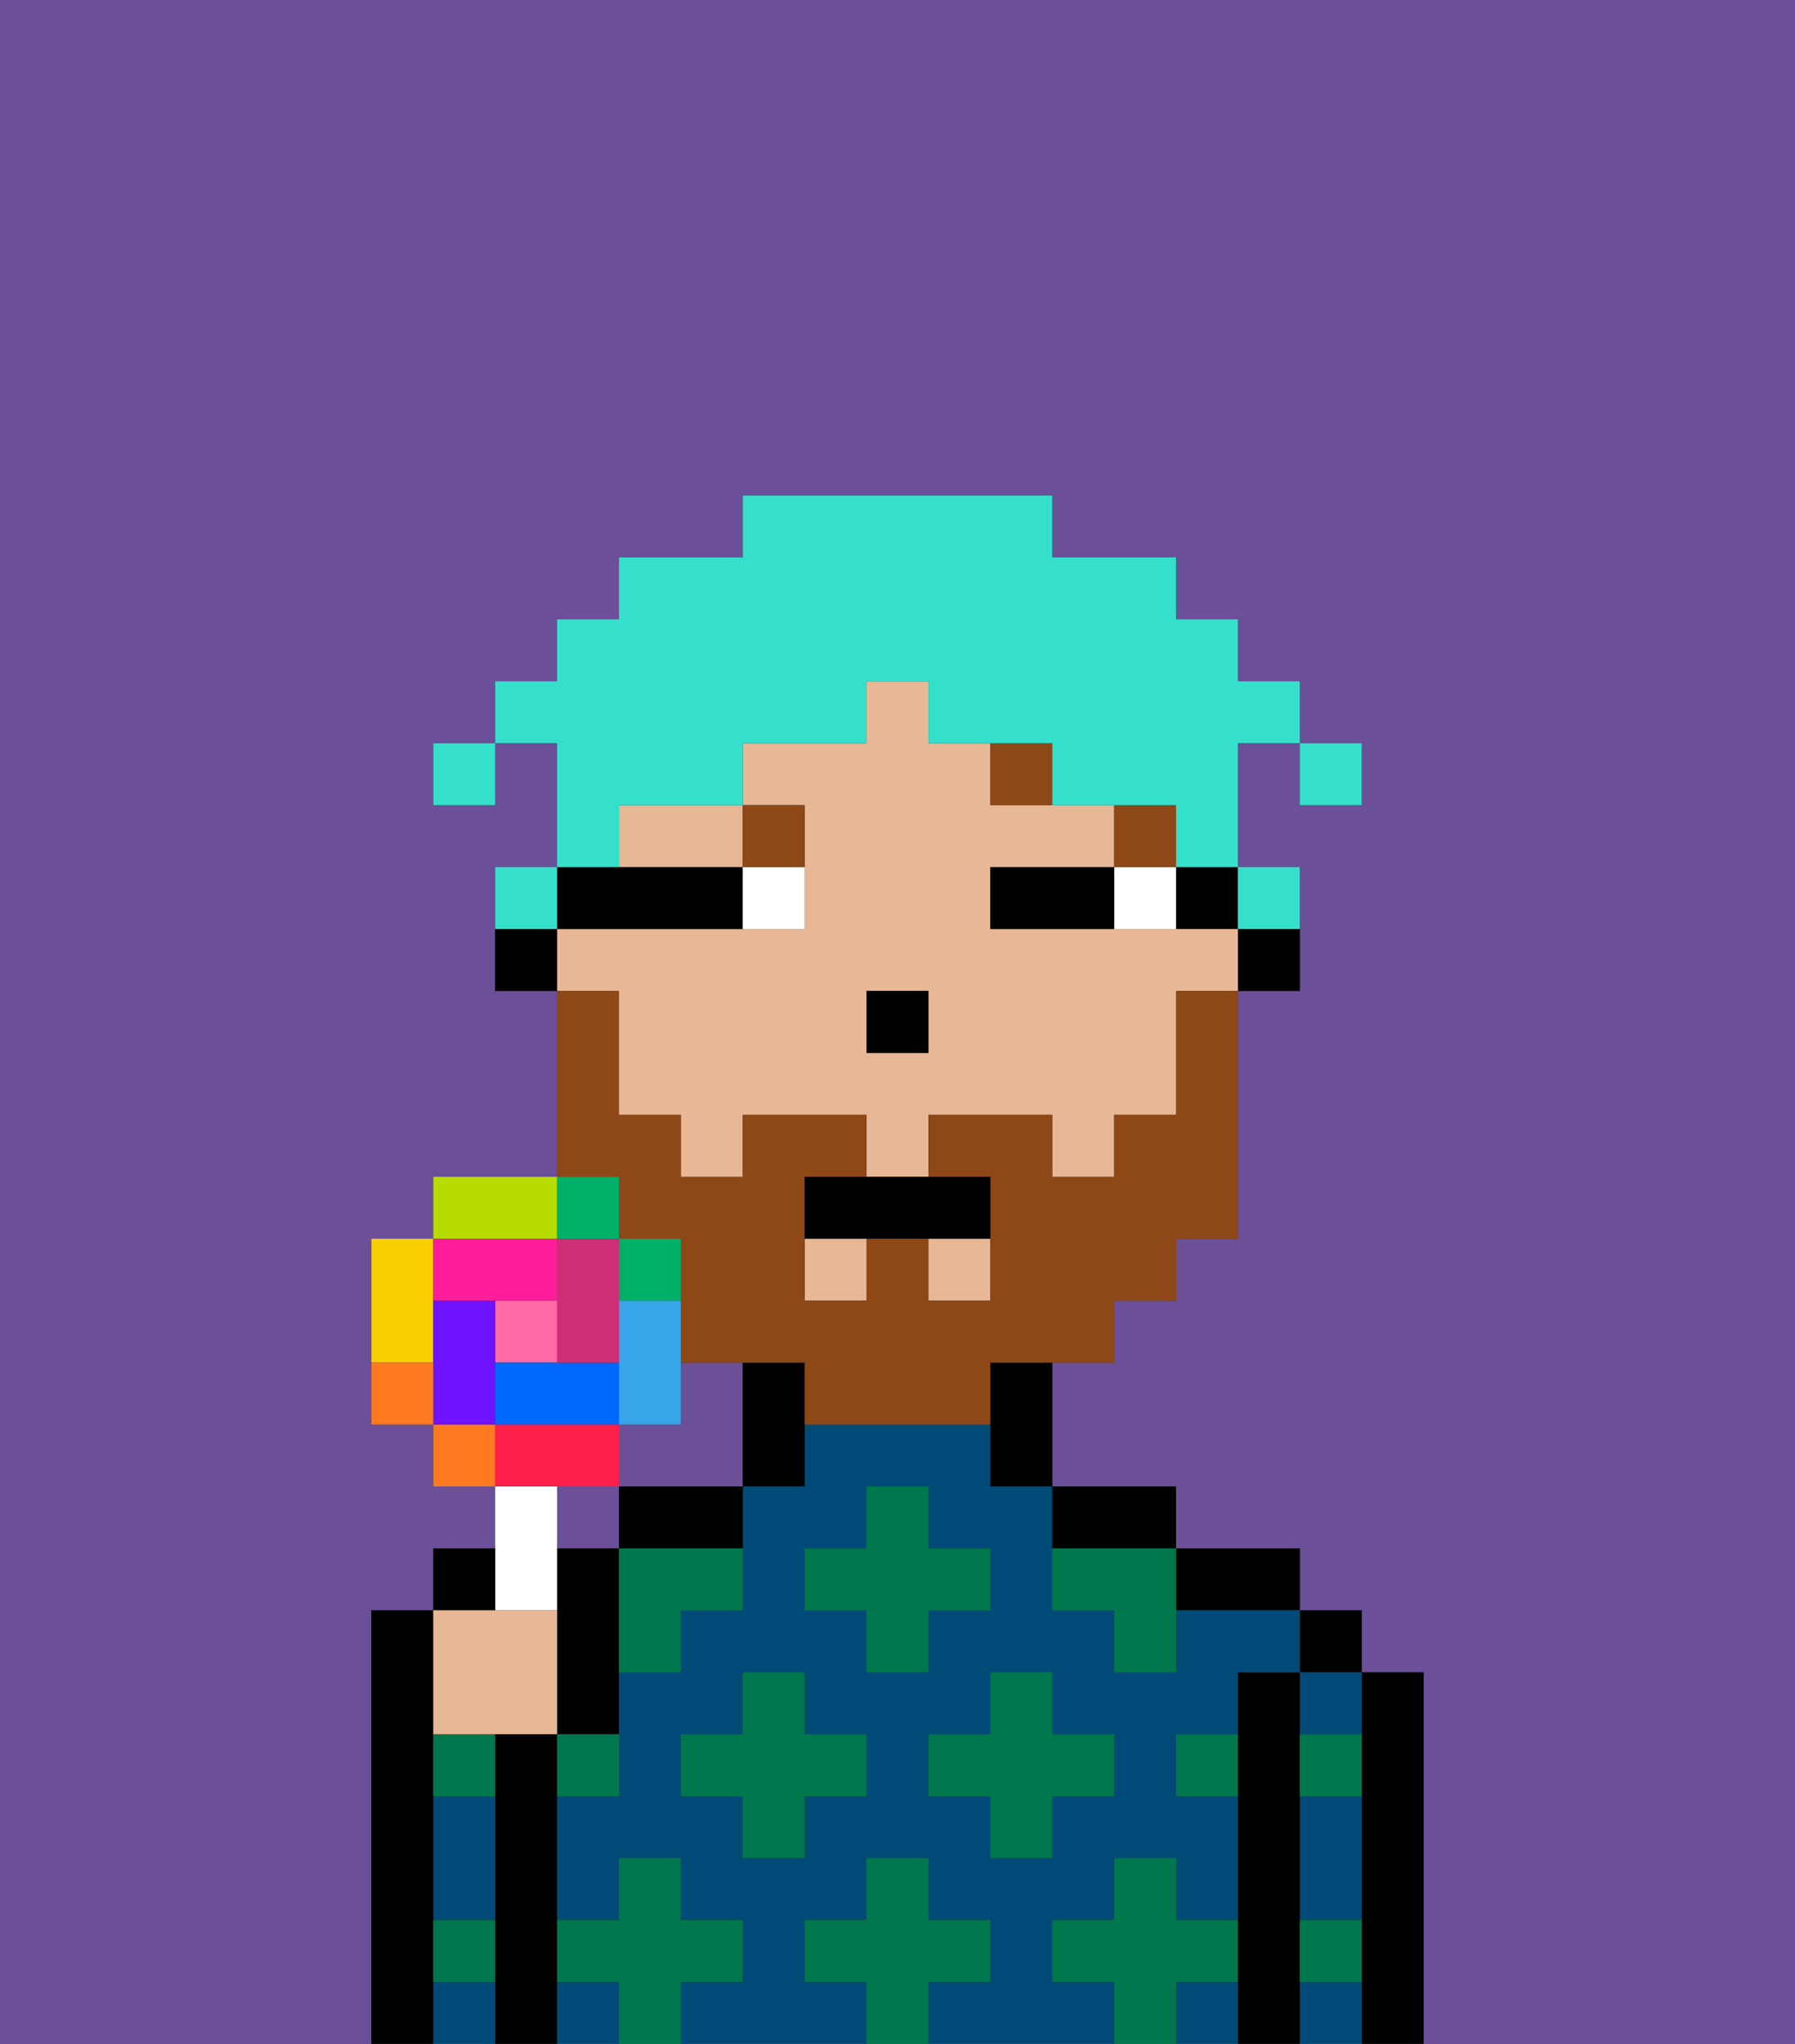 <svg xmlns="http://www.w3.org/2000/svg" viewBox="0 0 29 33"><rect x="0" y="0" width="29" height="33" fill="#333333" stroke="none"/><defs><style>polygon,rect,path{shape-rendering:crispedges;}.ja140-1{fill:#6b4f99;}.ja140-2{fill:#000000;}.ja140-3{fill:#004a77;}.ja140-4{fill:#00774c;}.ja140-5{fill:#e8b795;}.ja140-6{fill:#ffffff;}.ja140-7{fill:#8e4717;}.ja140-8{fill:#8e4717;}.ja140-9{fill:#34e0cb;}.ja140-10{fill:#ff6aa5;}.ja140-11{fill:#ff1f4a;}.ja140-12{fill:#ff791f;}.ja140-13{fill:#fad000;}.ja140-14{fill:#b6dc00;}.ja140-15{fill:#00af68;}.ja140-16{fill:#38a6e8;}.ja140-17{fill:#0068ff;}.ja140-18{fill:#6e12ff;}.ja140-19{fill:#ff1d99;}.ja140-20{fill:#cc2f76;}</style></defs><path class="ja140-1" d="M11,22v1H10v1h2V22Z"/><rect class="ja140-1" x="9" y="24" width="1" height="1"/><path class="ja140-1" d="M6,32V26H7V25H8V24H7V23H6V20H7V19H9V16H8V14H9V12H8v1H7V12H8V11H9V10h1V9h2V8h5V9h2v1h1v1h1v1h1v1H21V12H20v2h1v2H20v4H19v1H18v1H17v2h2v1h2v1h1v1h1v6h6V0H0V33H6Z"/><path class="ja140-2" d="M23,27H22v6h1V27Z"/><rect class="ja140-2" x="21" y="26" width="1" height="1"/><path class="ja140-3" d="M21,28h1V27H21Z"/><path class="ja140-3" d="M21,30v1h1V29H21Z"/><path class="ja140-3" d="M21,32v1h1V32Z"/><path class="ja140-2" d="M21,31V27H20v6h1V31Z"/><path class="ja140-2" d="M20,26h1V25H19v1Z"/><path class="ja140-3" d="M17,32V31h1V30h1v1h1V29H19V28h1V27h1V26H19v1H18V26H17V24H16V23H13v1H12v2H11v1H10v2H9v2h1V30h1v1h1v1H11v1h3V32H13V31h1V30h1v1h1v1H15v1h3V32Zm-3-3H13v1H12V29H11V28h1V27h1v1h1Zm0-2V26H13V25h1V24h1v1h1v1H15v1Zm1,2V28h1V27h1v1h1v1H17v1H16V29Z"/><rect class="ja140-3" x="9" y="32" width="1" height="1"/><path class="ja140-3" d="M19,32v1h1V32Z"/><path class="ja140-2" d="M18,25h1V24H17v1Z"/><path class="ja140-2" d="M10,25h2V24H10Z"/><path class="ja140-2" d="M9,31V28H8v5H9V31Z"/><path class="ja140-2" d="M9,25v3h1V25Z"/><path class="ja140-3" d="M7,30v1H8V29H7Z"/><path class="ja140-3" d="M7,32v1H8V32Z"/><path class="ja140-2" d="M7,31V26H6v7H7V31Z"/><path class="ja140-4" d="M12,32V31H11V30H10v1H9v1h1v1h1V32Z"/><polygon class="ja140-4" points="13 27 12 27 12 28 11 28 11 29 12 29 12 30 13 30 13 29 14 29 14 28 13 28 13 27"/><path class="ja140-4" d="M10,27h1V26h1V25H10Z"/><polygon class="ja140-4" points="15 26 16 26 16 25 15 25 15 24 14 24 14 25 13 25 13 26 14 26 14 27 15 27 15 26"/><polygon class="ja140-4" points="17 30 17 29 18 29 18 28 17 28 17 27 16 27 16 28 15 28 15 29 16 29 16 30 17 30"/><path class="ja140-4" d="M17,25v1h1v1h1V25H17Z"/><path class="ja140-4" d="M7,29H8V28H7Z"/><path class="ja140-4" d="M9,29h1V28H9Z"/><path class="ja140-4" d="M21,29h1V28H21Z"/><path class="ja140-4" d="M19,29h1V28H19Z"/><path class="ja140-4" d="M21,32h1V31H21Z"/><path class="ja140-4" d="M7,32H8V31H7Z"/><polygon class="ja140-4" points="16 32 16 31 15 31 15 30 14 30 14 31 13 31 13 32 14 32 14 33 15 33 15 32 16 32"/><path class="ja140-4" d="M20,32V31H19V30H18v1H17v1h1v1h1V32Z"/><path class="ja140-2" d="M20,16h1V15H20Z"/><rect class="ja140-2" x="19" y="14" width="1" height="1"/><path class="ja140-5" d="M10,17v1h1v1h1V18h2v1h1V18h2v1h1V18h1V16h1V15H16V14h2V13H16V12H15V11H14v1H12v1h1v2H9v1h1Zm4-1h1v1H14Z"/><path class="ja140-5" d="M10,14h2V13H10Z"/><rect class="ja140-5" x="15" y="20" width="1" height="1"/><rect class="ja140-5" x="13" y="20" width="1" height="1"/><path class="ja140-2" d="M16,23v1h1V22H16Z"/><path class="ja140-2" d="M12,22v2h1V22Z"/><path class="ja140-2" d="M10,15h2V14H9v1Z"/><path class="ja140-2" d="M8,15v1H9V15Z"/><rect class="ja140-2" x="14" y="16" width="1" height="1"/><path class="ja140-6" d="M18,14v1h1V14Z"/><path class="ja140-6" d="M12,15h1V14H12Z"/><path class="ja140-2" d="M17,14H16v1h2V14Z"/><rect class="ja140-7" x="18" y="13" width="1" height="1"/><path class="ja140-7" d="M16,12v1h1V12Z"/><path class="ja140-7" d="M13,14V13H12v1Z"/><path class="ja140-8" d="M10,20h1v2h2v1h3V22h2V21h1V20h1V16H19v2H18v1H17V18H15v1h1v2H15V20H14v1H13V19h1V18H12v1H11V18H10V16H9v3h1Z"/><path class="ja140-2" d="M13,19v1h3V19H13Z"/><rect class="ja140-9" x="21" y="12" width="1" height="1"/><path class="ja140-9" d="M10,13h2V12h2V11h1v1h2v1h2v1h1V12h1V11H20V10H19V9H17V8H12V9H10v1H9v1H8v1H9v2h1Z"/><path class="ja140-9" d="M21,15V14H20v1Z"/><path class="ja140-9" d="M9,14H8v1H9Z"/><rect class="ja140-9" x="7" y="12" width="1" height="1"/><path class="ja140-6" d="M9,26V24H8v2Z"/><rect class="ja140-10" x="8" y="21" width="1" height="1"/><path class="ja140-11" d="M10,24V23H8v1h2Z"/><rect class="ja140-12" x="7" y="23" width="1" height="1"/><path class="ja140-13" d="M7,21V20H6v2H7Z"/><path class="ja140-14" d="M9,19H7v1H9Z"/><rect class="ja140-15" x="9" y="19" width="1" height="1"/><path class="ja140-15" d="M11,21V20H10v1Z"/><path class="ja140-16" d="M11,22V21H10v2h1Z"/><path class="ja140-17" d="M9,22H8v1h2V22Z"/><path class="ja140-18" d="M8,22V21H7v2H8Z"/><path class="ja140-19" d="M8,21H9V20H7v1Z"/><path class="ja140-20" d="M10,22V20H9v2Z"/><path class="ja140-12" d="M6,22v1H7V22Z"/><path class="ja140-2" d="M8,25H7v1H8Z"/><path class="ja140-5" d="M8,28H9V26H7v2Z"/></svg>